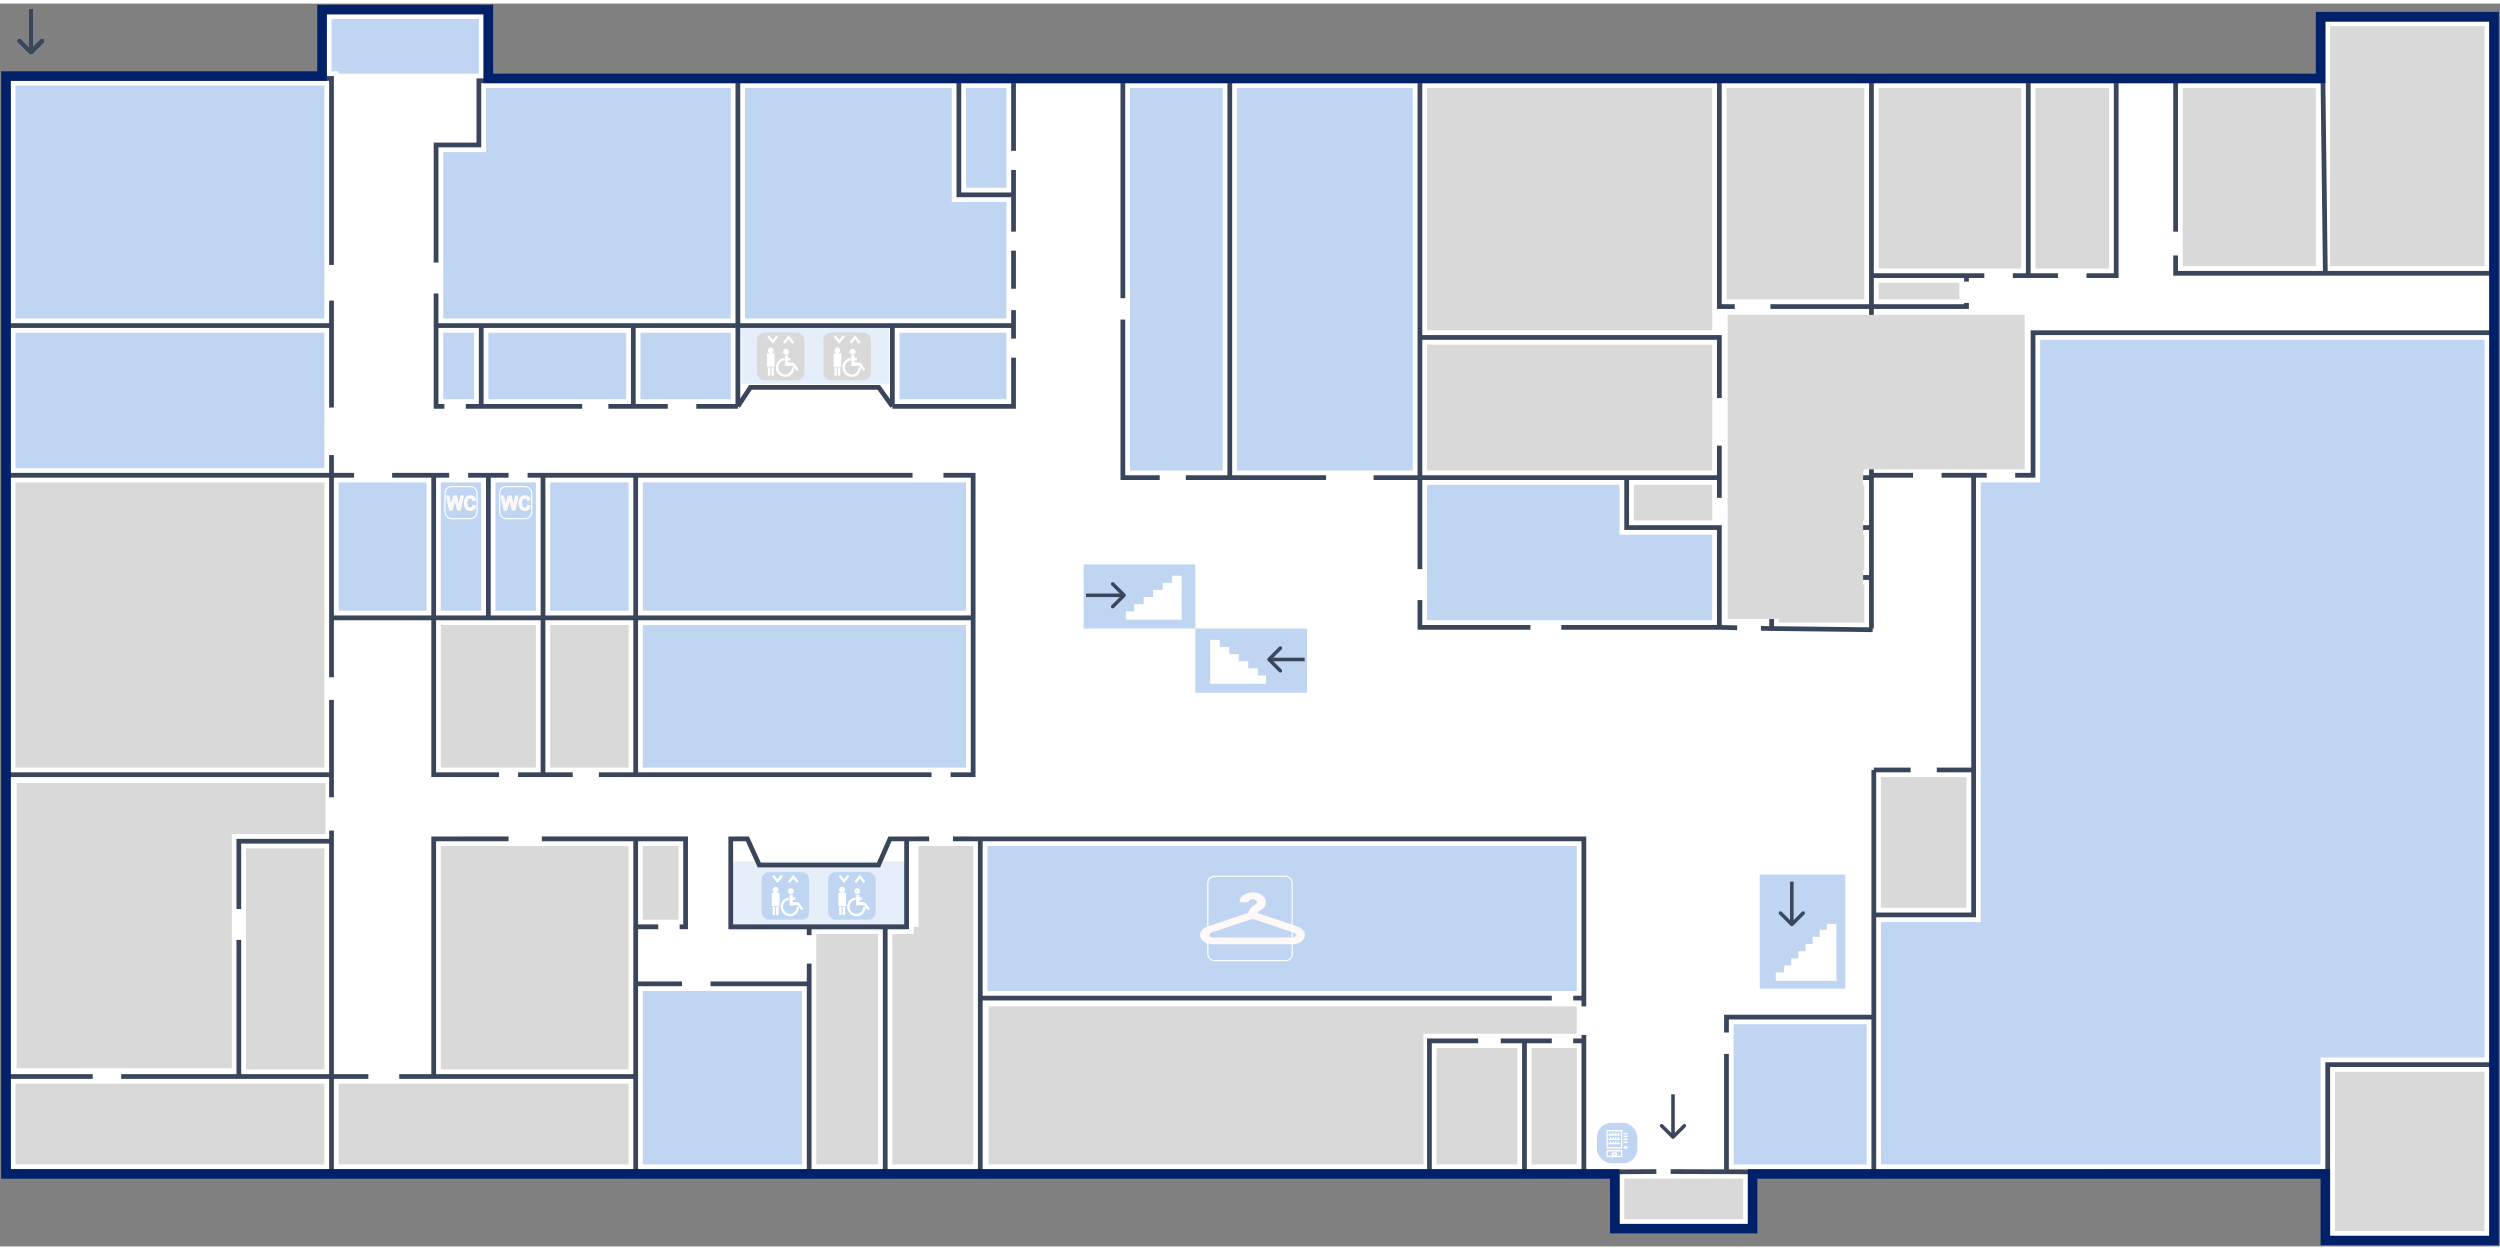 <svg width="960" height="480" viewBox="0 0 1052 523" fill="none" xmlns="http://www.w3.org/2000/svg">
<rect x="0" y="0" width="1052" height="523" fill="#808080" stroke="none"/>
<g id="b-floor-0">
<path id="b-0-background" d="M134 29H1V494H678V517H739V494H977V522H1051L1051.19 4H975V30H207V1H134V29Z" fill="white"/>
<path id="b-0-arrow-right" d="M12.47 21.03C12.763 21.323 13.237 21.323 13.53 21.03L18.303 16.257C18.596 15.964 18.596 15.49 18.303 15.197C18.01 14.904 17.535 14.904 17.243 15.197L13 19.439L8.757 15.197C8.464 14.904 7.99 14.904 7.697 15.197C7.404 15.49 7.404 15.964 7.697 16.257L12.47 21.03ZM12.25 2.5V11.5H13.75V2.5H12.25ZM12.25 11.5L12.25 20.5H13.75L13.75 11.5H12.25Z" fill="#3A465C"/>
<path id="b-0-arrow-right_2" d="M12.47 21.03C12.763 21.323 13.237 21.323 13.53 21.03L18.303 16.257C18.596 15.964 18.596 15.49 18.303 15.197C18.01 14.904 17.535 14.904 17.243 15.197L13 19.439L8.757 15.197C8.464 14.904 7.99 14.904 7.697 15.197C7.404 15.49 7.404 15.964 7.697 16.257L12.47 21.03ZM12.25 2.5V11.5H13.75V2.5H12.25ZM12.25 11.5L12.25 20.5H13.75L13.75 11.5H12.25Z" fill="#3A465C"/>
<path id="b-0-arrow-right_3" d="M12.47 21.03C12.763 21.323 13.237 21.323 13.53 21.03L18.303 16.257C18.596 15.964 18.596 15.49 18.303 15.197C18.01 14.904 17.535 14.904 17.243 15.197L13 19.439L8.757 15.197C8.464 14.904 7.99 14.904 7.697 15.197C7.404 15.49 7.404 15.964 7.697 16.257L12.47 21.03ZM12.25 2.5V11.5H13.75V2.5H12.25ZM12.25 11.5L12.25 20.5H13.75L13.75 11.5H12.25Z" fill="#3A465C"/>
<path id="b-0-arrow-right_4" d="M12.47 21.03C12.763 21.323 13.237 21.323 13.53 21.03L18.303 16.257C18.596 15.964 18.596 15.49 18.303 15.197C18.01 14.904 17.535 14.904 17.243 15.197L13 19.439L8.757 15.197C8.464 14.904 7.99 14.904 7.697 15.197C7.404 15.49 7.404 15.964 7.697 16.257L12.47 21.03ZM12.25 2.5V11.5H13.75V2.5H12.25ZM12.25 11.5L12.25 20.5H13.75L13.75 11.5H12.25Z" fill="#3A465C"/>
<path id="b-0-arrow-right_5" d="M12.47 21.03C12.763 21.323 13.237 21.323 13.53 21.03L18.303 16.257C18.596 15.964 18.596 15.49 18.303 15.197C18.01 14.904 17.535 14.904 17.243 15.197L13 19.439L8.757 15.197C8.464 14.904 7.99 14.904 7.697 15.197C7.404 15.49 7.404 15.964 7.697 16.257L12.47 21.03ZM12.25 2.5V11.5H13.75V2.5H12.25ZM12.25 11.5L12.25 20.5H13.75L13.75 11.5H12.25Z" fill="#3A465C"/>
<path id="b-0-arrow-right_6" d="M12.47 21.03C12.763 21.323 13.237 21.323 13.53 21.03L18.303 16.257C18.596 15.964 18.596 15.49 18.303 15.197C18.01 14.904 17.535 14.904 17.243 15.197L13 19.439L8.757 15.197C8.464 14.904 7.99 14.904 7.697 15.197C7.404 15.49 7.404 15.964 7.697 16.257L12.47 21.03ZM12.25 2.5V11.5H13.75V2.5H12.25ZM12.25 11.5L12.25 20.5H13.75L13.75 11.5H12.25Z" fill="#3A465C"/>
<path id="b-0-arrow-right_7" d="M12.47 21.03C12.763 21.323 13.237 21.323 13.53 21.03L18.303 16.257C18.596 15.964 18.596 15.49 18.303 15.197C18.01 14.904 17.535 14.904 17.243 15.197L13 19.439L8.757 15.197C8.464 14.904 7.99 14.904 7.697 15.197C7.404 15.49 7.404 15.964 7.697 16.257L12.47 21.03ZM12.25 2.5V11.5H13.75V2.5H12.25ZM12.25 11.5L12.25 20.5H13.75L13.75 11.5H12.25Z" fill="#3A465C"/>
<path id="b-0-arrow-right_8" d="M12.47 21.03C12.763 21.323 13.237 21.323 13.53 21.03L18.303 16.257C18.596 15.964 18.596 15.49 18.303 15.197C18.01 14.904 17.535 14.904 17.243 15.197L13 19.439L8.757 15.197C8.464 14.904 7.99 14.904 7.697 15.197C7.404 15.49 7.404 15.964 7.697 16.257L12.47 21.03ZM12.25 2.5V11.5H13.75V2.5H12.25ZM12.25 11.5L12.25 20.5H13.75L13.75 11.5H12.25Z" fill="#3A465C"/>
<path id="b-0-arrow-right_9" d="M12.47 21.03C12.763 21.323 13.237 21.323 13.53 21.03L18.303 16.257C18.596 15.964 18.596 15.49 18.303 15.197C18.01 14.904 17.535 14.904 17.243 15.197L13 19.439L8.757 15.197C8.464 14.904 7.99 14.904 7.697 15.197C7.404 15.49 7.404 15.964 7.697 16.257L12.47 21.03ZM12.25 2.5V11.5H13.75V2.5H12.25ZM12.25 11.5L12.25 20.5H13.75L13.75 11.5H12.25Z" fill="#3A465C"/>
<path id="b-0-arrow-right_10" d="M12.47 21.03C12.763 21.323 13.237 21.323 13.53 21.03L18.303 16.257C18.596 15.964 18.596 15.49 18.303 15.197C18.01 14.904 17.535 14.904 17.243 15.197L13 19.439L8.757 15.197C8.464 14.904 7.99 14.904 7.697 15.197C7.404 15.49 7.404 15.964 7.697 16.257L12.47 21.03ZM12.25 2.5V11.5H13.75V2.5H12.25ZM12.25 11.5L12.25 20.5H13.75L13.75 11.5H12.25Z" fill="#3A465C"/>
<path id="b-0-arrow-right_11" d="M12.47 21.03C12.763 21.323 13.237 21.323 13.53 21.03L18.303 16.257C18.596 15.964 18.596 15.49 18.303 15.197C18.01 14.904 17.535 14.904 17.243 15.197L13 19.439L8.757 15.197C8.464 14.904 7.99 14.904 7.697 15.197C7.404 15.49 7.404 15.964 7.697 16.257L12.47 21.03ZM12.25 2.5V11.5H13.75V2.5H12.25ZM12.25 11.5L12.25 20.5H13.75L13.75 11.5H12.25Z" fill="#3A465C"/>
<path id="b-0-arrow-right_12" d="M12.47 21.03C12.763 21.323 13.237 21.323 13.53 21.03L18.303 16.257C18.596 15.964 18.596 15.49 18.303 15.197C18.01 14.904 17.535 14.904 17.243 15.197L13 19.439L8.757 15.197C8.464 14.904 7.99 14.904 7.697 15.197C7.404 15.49 7.404 15.964 7.697 16.257L12.47 21.03ZM12.25 2.5V11.5H13.75V2.5H12.25ZM12.25 11.5L12.25 20.5H13.75L13.75 11.5H12.25Z" fill="#3A465C"/>
<path id="b-0-arrow-right_13" d="M12.47 21.03C12.763 21.323 13.237 21.323 13.53 21.03L18.303 16.257C18.596 15.964 18.596 15.49 18.303 15.197C18.01 14.904 17.535 14.904 17.243 15.197L13 19.439L8.757 15.197C8.464 14.904 7.99 14.904 7.697 15.197C7.404 15.49 7.404 15.964 7.697 16.257L12.47 21.03ZM12.25 2.5V11.5H13.75V2.5H12.25ZM12.25 11.5L12.25 20.5H13.75L13.75 11.5H12.25Z" fill="#3A465C"/>
<path id="b-0-arrow-right_14" d="M12.47 21.03C12.763 21.323 13.237 21.323 13.53 21.03L18.303 16.257C18.596 15.964 18.596 15.49 18.303 15.197C18.01 14.904 17.535 14.904 17.243 15.197L13 19.439L8.757 15.197C8.464 14.904 7.99 14.904 7.697 15.197C7.404 15.49 7.404 15.964 7.697 16.257L12.47 21.03ZM12.25 2.5V11.5H13.75V2.5H12.25ZM12.25 11.5L12.25 20.5H13.75L13.75 11.5H12.25Z" fill="#3A465C"/>
<path id="b-0-arrow-right_15" d="M12.47 21.03C12.763 21.323 13.237 21.323 13.53 21.03L18.303 16.257C18.596 15.964 18.596 15.49 18.303 15.197C18.01 14.904 17.535 14.904 17.243 15.197L13 19.439L8.757 15.197C8.464 14.904 7.99 14.904 7.697 15.197C7.404 15.49 7.404 15.964 7.697 16.257L12.47 21.03ZM12.25 2.5V11.5H13.75V2.5H12.25ZM12.25 11.5L12.25 20.5H13.75L13.75 11.5H12.25Z" fill="#3A465C"/>
<path id="b-0-arrow-right_16" d="M12.47 21.03C12.763 21.323 13.237 21.323 13.53 21.03L18.303 16.257C18.596 15.964 18.596 15.49 18.303 15.197C18.01 14.904 17.535 14.904 17.243 15.197L13 19.439L8.757 15.197C8.464 14.904 7.99 14.904 7.697 15.197C7.404 15.49 7.404 15.964 7.697 16.257L12.47 21.03ZM12.25 2.5V11.5H13.75V2.5H12.25ZM12.25 11.5L12.25 20.5H13.75L13.75 11.5H12.25Z" fill="#3A465C"/>
<path id="b-0-arrow-right_17" d="M12.47 21.03C12.763 21.323 13.237 21.323 13.53 21.03L18.303 16.257C18.596 15.964 18.596 15.49 18.303 15.197C18.01 14.904 17.535 14.904 17.243 15.197L13 19.439L8.757 15.197C8.464 14.904 7.99 14.904 7.697 15.197C7.404 15.49 7.404 15.964 7.697 16.257L12.47 21.03ZM12.25 2.5V11.5H13.75V2.5H12.25ZM12.25 11.5L12.25 20.5H13.75L13.75 11.5H12.25Z" fill="#3A465C"/>
<path id="b-0-arrow-right_18" d="M703.47 477.53C703.763 477.823 704.237 477.823 704.53 477.53L709.303 472.757C709.596 472.464 709.596 471.99 709.303 471.697C709.01 471.404 708.536 471.404 708.243 471.697L704 475.939L699.757 471.697C699.464 471.404 698.99 471.404 698.697 471.697C698.404 471.99 698.404 472.464 698.697 472.757L703.47 477.53ZM703.25 459V468H704.75V459H703.25ZM703.25 468V477H704.75V468H703.25Z" fill="#3A465C"/>
<g id="b-0-fire-escape">
<rect id="b-0-fire-escape-2" x="982.5" y="449.5" width="63" height="67" fill="#D9D9D9"/>
<rect id="b-0-fire-escape-1" x="980.5" y="9.5" width="65" height="101" fill="#D9D9D9"/>
</g>
<rect id="b-0-space-19" x="687.5" y="202.5" width="33" height="15" fill="#D9D9D9"/>
<rect id="b-0-space-18" x="748.5" y="244.5" width="36" height="16" fill="#D9D9D9"/>
<rect id="b-0-space-17" x="748.5" y="223.5" width="36" height="15" fill="#D9D9D9"/>
<rect id="b-0-space-16" x="748.5" y="202.5" width="36" height="15" fill="#D9D9D9"/>
<rect id="b-0-space-15" x="748.5" y="182.5" width="36" height="14" fill="#D9D9D9"/>
<rect id="b-0-space-14" x="748.5" y="161.5" width="36" height="15" fill="#D9D9D9"/>
<rect id="b-0-space-13" x="748.5" y="142.5" width="36" height="13" fill="#D9D9D9"/>
<rect id="b-0-space-12" x="726.5" y="35.5" width="58" height="89" fill="#D9D9D9"/>
<rect id="b-0-space-11" x="231.5" y="261.5" width="33" height="60" fill="#D9D9D9"/>
<rect id="b-0-space-10" x="185.5" y="261.5" width="40" height="60" fill="#D9D9D9"/>
<rect id="b-0-space-9" x="6.5" y="454.5" width="130" height="34" fill="#D9D9D9"/>
<rect id="b-0-space-8" x="103.5" y="355.5" width="33" height="93" fill="#D9D9D9"/>
<rect id="b-0-space-7" x="142.5" y="454.5" width="122" height="34" fill="#D9D9D9"/>
<rect id="b-0-space-6" x="185.5" y="354.5" width="79" height="94" fill="#D9D9D9"/>
<rect id="b-0-space-5" x="270.5" y="354.5" width="15" height="31" fill="#D9D9D9"/>
<rect id="b-0-space-4" x="343.5" y="391.5" width="26" height="97" fill="#D9D9D9"/>
<path id="b-0-space-3" d="M409 488V389V355H387V389H385V392H376V488H409Z" fill="#D9D9D9" stroke="#D9D9D9"/>
<rect id="b-0-space-2" x="683.5" y="494.5" width="50" height="17" fill="#D9D9D9"/>
<rect id="b-0-space-1" x="600.5" y="143.5" width="120" height="53" fill="#D9D9D9"/>
<rect id="b-057" x="791.5" y="325.5" width="36" height="55" fill="#D9D9D9"/>
<rect id="b-056" x="918.5" y="35.5" width="56" height="75" fill="#D9D9D9"/>
<rect id="b-054" x="856.5" y="35.5" width="31" height="76" fill="#D9D9D9"/>
<rect id="b-052" x="790.5" y="35.5" width="60" height="76" fill="#D9D9D9"/>
<rect id="b-051" x="790.5" y="117.5" width="34" height="7" fill="#D9D9D9"/>
<path id="b-050" d="M859 202H834V387H792V488H976V443H1045V142H859V202Z" fill="#C0D5F2" stroke="#C0D5F2"/>
<rect id="b-043" x="729.5" y="429.5" width="56" height="59" fill="#C0D5F2"/>
<path id="b-040" d="M600.5 35.5H720.5V137.5H600.5V35.5Z" fill="#D9D9D9"/>
<path id="b-037" d="M681 203H601V259H720V224H681V203Z" fill="#C0D5F2" stroke="#C0D5F2"/>
<rect id="b-035" x="520.5" y="35.5" width="74" height="161" fill="#C0D5F2"/>
<path id="b-033" d="M475.5 35.5H514.5V196.5H475.5V35.5Z" fill="#C0D5F2"/>
<rect id="b-032" x="406.5" y="35.5" width="17" height="42" fill="#C0D5F2"/>
<path id="b-030" d="M400 36H314V132H423V84H400V36Z" fill="#C0D5F2" stroke="#C0D5F2"/>
<rect id="b-029" x="378.5" y="138.5" width="45" height="28" fill="#C0D5F2"/>
<rect id="b-028" x="269.5" y="138.5" width="38" height="28" fill="#C0D5F2"/>
<rect id="b-027" x="205.5" y="138.5" width="58" height="28" fill="#C0D5F2"/>
<rect id="b-026" x="186.5" y="138.5" width="13" height="28" fill="#C0D5F2"/>
<path id="b-025" d="M307 36H205V63H187V132H307V36Z" fill="#C0D5F2" stroke="#C0D5F2"/>
<path id="b-022-2" d="M6.5 201.5H136.5V321.5H6.5V201.5Z" fill="#D9D9D9"/>
<rect id="b-022" x="6.5" y="34.5" width="130" height="98" fill="#C0D5F2"/>
<path id="b-021" d="M6.5 138.5H136.5V195.5H6.5V138.5Z" fill="#C0D5F2"/>
<rect id="b-020" x="142.5" y="201.5" width="37" height="54" fill="#C0D5F2"/>
<rect id="b-017" x="231.5" y="201.5" width="33" height="54" fill="#C0D5F2"/>
<rect id="b-016" x="270.5" y="201.5" width="136" height="54" fill="#C0D5F2"/>
<rect id="b-015" x="270.5" y="261.5" width="136" height="60" fill="#C0D5F2"/>
<rect id="b-07" x="270.5" y="415.5" width="67" height="73" fill="#C0D5F2"/>
<path id="b-03" d="M604.5 439.5H638.5V488.5H604.5V439.5Z" fill="#D9D9D9"/>
<path id="b-02" d="M644.5 439.5H663.5V488.5H644.5V439.5Z" fill="#D9D9D9"/>
<g id="b-0-staircase-right">
<path id="b-0-staircase-right-background" d="M741.5 367.5V413.5H775.5V367.5H741.5Z" fill="#C0D5F2" stroke="#C0D5F2" stroke-width="2"/>
<path id="b-0-staircase-right-one" d="M773.5 412H746.5V407H750V404H753V401H756V398H759V395H762V392H765V389H768V386.5H773.5V412Z" fill="white" stroke="#C0D5F2" stroke-width="1.5"/>
<path id="b-0-arrow-right_19" d="M753.47 388.03C753.763 388.323 754.237 388.323 754.53 388.03L759.303 383.257C759.596 382.964 759.596 382.49 759.303 382.197C759.01 381.904 758.536 381.904 758.243 382.197L754 386.439L749.757 382.197C749.464 381.904 748.99 381.904 748.697 382.197C748.404 382.49 748.404 382.964 748.697 383.257L753.47 388.03ZM753.25 369.5V378.5H754.75V369.5H753.25ZM753.25 378.5V387.5H754.75V378.5H753.25Z" fill="#3A465C"/>
</g>
<g id="b-0-staircase-center">
<g id="b-0-staircase-center-background">
<path d="M502.5 236.5H456.5V262.5H502.5V236.5Z" fill="#C0D5F2"/>
<path d="M549.5 263.5H503.5V289.5H549.5V263.5Z" fill="#C0D5F2"/>
<path d="M502.5 236.5H456.5V262.5H502.5V236.5Z" stroke="#C0D5F2"/>
<path d="M549.5 263.5H503.5V289.5H549.5V263.5Z" stroke="#C0D5F2"/>
</g>
<path id="b-0-staircase-center-right" d="M508.5 287V267H514V270H518V273H522V276H526V279H530V282H533.5V287H508.5Z" fill="white" stroke="#C0D5F2" stroke-width="1.5"/>
<path id="b-0-staircase-center-left" d="M498 260V240H492.5V243H488.5V246H484.5V249H480.5V252H476.5V255H473V260H498Z" fill="white" stroke="#C0D5F2" stroke-width="1.5"/>
<path id="b-0-arrow-center-right" d="M533.47 275.47C533.177 275.763 533.177 276.237 533.47 276.53L538.243 281.303C538.536 281.596 539.01 281.596 539.303 281.303C539.596 281.01 539.596 280.536 539.303 280.243L535.061 276L539.303 271.757C539.596 271.464 539.596 270.99 539.303 270.697C539.01 270.404 538.536 270.404 538.243 270.697L533.47 275.47ZM549 275.25H534V276.75H549V275.25Z" fill="#3A465C"/>
<path id="b-0-arrow-center-left" d="M473.53 249.53C473.823 249.237 473.823 248.763 473.53 248.47L468.757 243.697C468.464 243.404 467.99 243.404 467.697 243.697C467.404 243.99 467.404 244.464 467.697 244.757L471.939 249L467.697 253.243C467.404 253.536 467.404 254.01 467.697 254.303C467.99 254.596 468.464 254.596 468.757 254.303L473.53 249.53ZM457 249.75H473V248.25H457V249.75Z" fill="#3A465C"/>
</g>
<rect id="b-0-elevator-down-background" x="307" y="361" width="74" height="29" fill="#E6EEFA"/>
<path id="b-0-wardrobe-back" d="M416 488.5V422H663.5V433.5H599V488.5H416Z" fill="#D9D9D9"/>
<rect id="b-0-elevator-up-background" x="312" y="136" width="62" height="24" fill="#E6EEFA"/>
<g id="b-0-elevator-down-2">
<rect id="b-0-elevator-down-2-background" x="348.5" y="365.5" width="20" height="20" rx="3" fill="#C0D5F2"/>
<g id="b-0-elevator-down-2-people">
<path d="M355.513 374.694H354.387H353.262V379.333H355.513V374.694Z" fill="white"/>
<path d="M353.61 372.94C353.61 373.367 353.946 373.713 354.36 373.713C354.774 373.713 355.11 373.367 355.11 372.94C355.11 372.513 354.774 372.167 354.36 372.167C353.946 372.167 353.61 372.513 353.61 372.94Z" fill="white"/>
<path d="M360.015 373.534C360.015 373.961 360.351 374.307 360.765 374.307C361.18 374.307 361.516 373.961 361.516 373.534C361.516 373.107 361.18 372.761 360.765 372.761C360.351 372.761 360.015 373.107 360.015 373.534Z" fill="white"/>
<path d="M363.767 378.56H361.141H360.765V378.946H363.767V378.56Z" fill="white"/>
<path d="M353.61 380.106L353.637 383.585M355.11 380.106L355.138 383.585M361.141 375.08V376.627M361.141 376.627V378.56M361.141 376.627H362.641M361.141 378.56H363.767M361.141 378.56H360.765M363.767 378.56L365.643 381.266M363.767 378.56V378.946H360.765V378.56M360.765 375.08V378.56M360.015 376.627C358.023 376.94 356.867 378.494 357.014 380.493C357.312 382.454 358.719 383.481 360.39 383.585C361.786 383.725 363.742 382.39 363.767 380.106M353.262 374.694V379.333H355.513V374.694H354.387H353.262ZM354.36 373.713C353.946 373.713 353.61 373.367 353.61 372.94C353.61 372.513 353.946 372.167 354.36 372.167C354.774 372.167 355.11 372.513 355.11 372.94C355.11 373.367 354.774 373.713 354.36 373.713ZM360.765 374.307C360.351 374.307 360.015 373.961 360.015 373.534C360.015 373.107 360.351 372.761 360.765 372.761C361.18 372.761 361.516 373.107 361.516 373.534C361.516 373.961 361.18 374.307 360.765 374.307Z" stroke="white"/>
</g>
<path id="b-0-elevator-down-2-arrows" d="M359.928 369.786L361.833 367.405L363.738 369.786M353.262 366.929L355.166 369.31L357.071 366.929" stroke="white"/>
</g>
<g id="b-0-elevator-down-1">
<rect id="b-0-elevator-down-1-background" x="320.5" y="365.5" width="20" height="20" rx="3" fill="#C0D5F2"/>
<g id="b-0-elevator-down-1-people">
<path d="M327.513 374.694H326.387H325.262V379.333H327.513V374.694Z" fill="white"/>
<path d="M325.61 372.94C325.61 373.367 325.946 373.713 326.36 373.713C326.774 373.713 327.11 373.367 327.11 372.94C327.11 372.513 326.774 372.167 326.36 372.167C325.946 372.167 325.61 372.513 325.61 372.94Z" fill="white"/>
<path d="M332.015 373.534C332.015 373.961 332.351 374.307 332.765 374.307C333.18 374.307 333.516 373.961 333.516 373.534C333.516 373.107 333.18 372.761 332.765 372.761C332.351 372.761 332.015 373.107 332.015 373.534Z" fill="white"/>
<path d="M335.767 378.56H333.141H332.765V378.946H335.767V378.56Z" fill="white"/>
<path d="M325.61 380.106L325.637 383.585M327.11 380.106L327.138 383.585M333.141 375.08V376.627M333.141 376.627V378.56M333.141 376.627H334.641M333.141 378.56H335.767M333.141 378.56H332.765M335.767 378.56L337.643 381.266M335.767 378.56V378.946H332.765V378.56M332.765 375.08V378.56M332.015 376.627C330.023 376.94 328.867 378.494 329.014 380.493C329.312 382.454 330.719 383.481 332.39 383.585C333.786 383.725 335.742 382.39 335.767 380.106M325.262 374.694V379.333H327.513V374.694H326.387H325.262ZM326.36 373.713C325.946 373.713 325.61 373.367 325.61 372.94C325.61 372.513 325.946 372.167 326.36 372.167C326.774 372.167 327.11 372.513 327.11 372.94C327.11 373.367 326.774 373.713 326.36 373.713ZM332.765 374.307C332.351 374.307 332.015 373.961 332.015 373.534C332.015 373.107 332.351 372.761 332.765 372.761C333.18 372.761 333.516 373.107 333.516 373.534C333.516 373.961 333.18 374.307 332.765 374.307Z" stroke="white"/>
</g>
<path id="b-0-elevator-down-1-arrows" d="M331.928 369.786L333.833 367.405L335.738 369.786M325.262 366.929L327.166 369.31L329.071 366.929" stroke="white"/>
</g>
<g id="b-0-elevator-up-1">
<rect id="b-0-elevator-up-1-background" x="318.5" y="138.5" width="20" height="20" rx="3" fill="#D9D9D9"/>
<g id="b-0-elevator-up-1-people">
<path d="M325.513 147.694H324.387H323.262V152.333H325.513V147.694Z" fill="white"/>
<path d="M323.61 145.94C323.61 146.367 323.946 146.713 324.36 146.713C324.774 146.713 325.11 146.367 325.11 145.94C325.11 145.513 324.774 145.167 324.36 145.167C323.946 145.167 323.61 145.513 323.61 145.94Z" fill="white"/>
<path d="M330.015 146.534C330.015 146.961 330.351 147.307 330.765 147.307C331.18 147.307 331.516 146.961 331.516 146.534C331.516 146.107 331.18 145.761 330.765 145.761C330.351 145.761 330.015 146.107 330.015 146.534Z" fill="white"/>
<path d="M333.767 151.56H331.141H330.765V151.946H333.767V151.56Z" fill="white"/>
<path d="M323.61 153.106L323.637 156.585M325.11 153.106L325.138 156.585M331.141 148.08V149.627M331.141 149.627V151.56M331.141 149.627H332.641M331.141 151.56H333.767M331.141 151.56H330.765M333.767 151.56L335.643 154.266M333.767 151.56V151.946H330.765V151.56M330.765 148.08V151.56M330.015 149.627C328.023 149.94 326.867 151.494 327.014 153.493C327.312 155.454 328.719 156.481 330.39 156.585C331.786 156.725 333.742 155.39 333.767 153.106M323.262 147.694V152.333H325.513V147.694H324.387H323.262ZM324.36 146.713C323.946 146.713 323.61 146.367 323.61 145.94C323.61 145.513 323.946 145.167 324.36 145.167C324.774 145.167 325.11 145.513 325.11 145.94C325.11 146.367 324.774 146.713 324.36 146.713ZM330.765 147.307C330.351 147.307 330.015 146.961 330.015 146.534C330.015 146.107 330.351 145.761 330.765 145.761C331.18 145.761 331.516 146.107 331.516 146.534C331.516 146.961 331.18 147.307 330.765 147.307Z" stroke="white"/>
</g>
<path id="b-0-elevator-up-1-arrows" d="M329.928 142.786L331.833 140.405L333.738 142.786M323.262 139.929L325.166 142.31L327.071 139.929" stroke="white"/>
</g>
<g id="b-0-elevator-up-2">
<rect id="b-0-elevator-up-2-background" x="346.5" y="138.5" width="20" height="20" rx="3" fill="#D9D9D9"/>
<g id="b-0-elevator-up-2-people">
<path d="M353.513 147.694H352.387H351.262V152.333H353.513V147.694Z" fill="white"/>
<path d="M351.61 145.94C351.61 146.367 351.946 146.713 352.36 146.713C352.774 146.713 353.11 146.367 353.11 145.94C353.11 145.513 352.774 145.167 352.36 145.167C351.946 145.167 351.61 145.513 351.61 145.94Z" fill="white"/>
<path d="M358.015 146.534C358.015 146.961 358.351 147.307 358.765 147.307C359.18 147.307 359.516 146.961 359.516 146.534C359.516 146.107 359.18 145.761 358.765 145.761C358.351 145.761 358.015 146.107 358.015 146.534Z" fill="white"/>
<path d="M361.767 151.56H359.141H358.765V151.946H361.767V151.56Z" fill="white"/>
<path d="M351.61 153.106L351.637 156.585M353.11 153.106L353.138 156.585M359.141 148.08V149.627M359.141 149.627V151.56M359.141 149.627H360.641M359.141 151.56H361.767M359.141 151.56H358.765M361.767 151.56L363.643 154.266M361.767 151.56V151.946H358.765V151.56M358.765 148.08V151.56M358.015 149.627C356.023 149.94 354.867 151.494 355.014 153.493C355.312 155.454 356.719 156.481 358.39 156.585C359.786 156.725 361.742 155.39 361.767 153.106M351.262 147.694V152.333H353.513V147.694H352.387H351.262ZM352.36 146.713C351.946 146.713 351.61 146.367 351.61 145.94C351.61 145.513 351.946 145.167 352.36 145.167C352.774 145.167 353.11 145.513 353.11 145.94C353.11 146.367 352.774 146.713 352.36 146.713ZM358.765 147.307C358.351 147.307 358.015 146.961 358.015 146.534C358.015 146.107 358.351 145.761 358.765 145.761C359.18 145.761 359.516 146.107 359.516 146.534C359.516 146.961 359.18 147.307 358.765 147.307Z" stroke="white"/>
</g>
<path id="b-0-elevator-up-2-arrows" d="M357.928 142.786L359.833 140.405L361.738 142.786M351.262 139.929L353.166 142.31L355.071 139.929" stroke="white"/>
</g>
<rect id="b-0-toilet-m" x="208.5" y="201.5" width="17" height="54" fill="#C0D5F2"/>
<rect id="b-0-toilet-w" x="185.5" y="201.5" width="17" height="54" fill="#C0D5F2"/>
<g id="b-0-toilet-icon-2">
<rect id="b-0-toilet-icon-2-background" x="210.25" y="203.25" width="13.5" height="13.5" rx="2.75" fill="#C0D5F2" stroke="white" stroke-width="0.5"/>
<g id="b-0-toilet-icon-2-WC">
<path d="M211.942 207.189H210.831L212.123 213.147H213.32L214.402 208.673L215.523 213.147H216.682L217.992 207.189H216.91L216.055 211.33L215.086 207.189H213.794L212.769 211.289L211.942 207.189Z" fill="#FDF6F6"/>
<path d="M218.968 208.066C219.066 207.932 219.224 207.767 219.29 207.701C219.874 207.033 220.988 207.047 221.471 207.137C222.67 207.396 223.058 208.386 223.102 208.848L222.031 209.13C221.98 208.859 221.751 208.365 221.338 208.191C220.893 208.003 220.558 208.149 220.437 208.191C220.26 208.208 219.848 208.421 219.612 209.13C219.377 209.839 219.514 210.81 219.612 211.206C219.666 211.64 219.995 211.964 220.153 212.072C220.298 212.201 220.72 212.412 221.244 212.229C221.767 212.045 222.018 211.345 222.078 211.018L223.14 211.394C223.111 211.482 223.074 211.594 223.044 211.685C223.039 211.701 223.024 211.748 223.001 211.813C222.991 211.841 222.987 211.853 222.992 211.837C222.926 212.015 222.804 212.3 222.666 212.458C222.41 212.75 222.476 212.75 222.021 213.021C221.657 213.238 221.288 213.293 221.149 213.293H220.485C220.447 213.286 220.365 213.272 220.343 213.272C220.314 213.272 220.115 213.22 219.84 213.095C219.565 212.969 219.546 212.928 219.309 212.74C219.119 212.59 218.901 212.274 218.816 212.135C218.674 211.905 218.581 211.617 218.512 211.425C218.444 211.233 218.383 210.671 218.361 210.413C218.361 210.225 218.389 209.766 218.427 209.526C218.464 209.296 218.484 209.123 218.503 209.067C218.602 208.7 218.715 208.476 218.759 208.41C218.787 208.351 218.869 208.199 218.968 208.066Z" fill="#FFF8F8"/>
<path d="M222.992 211.837C222.926 212.015 222.804 212.3 222.666 212.458C222.41 212.75 222.476 212.75 222.021 213.021C221.657 213.238 221.288 213.293 221.149 213.293H220.485C220.447 213.286 220.365 213.272 220.343 213.272C220.314 213.272 220.115 213.22 219.84 213.095C219.565 212.969 219.546 212.928 219.309 212.74C219.119 212.59 218.901 212.274 218.816 212.135C218.674 211.905 218.581 211.617 218.512 211.425C218.444 211.233 218.383 210.671 218.361 210.413C218.361 210.225 218.389 209.766 218.427 209.526C218.464 209.296 218.484 209.123 218.503 209.067C218.602 208.7 218.715 208.476 218.759 208.41C218.787 208.351 218.869 208.199 218.968 208.066C219.066 207.932 219.224 207.767 219.29 207.701C219.874 207.033 220.988 207.047 221.471 207.137C222.67 207.396 223.058 208.386 223.102 208.848L222.031 209.13C221.98 208.859 221.751 208.365 221.338 208.191C220.893 208.003 220.558 208.149 220.437 208.191C220.26 208.208 219.848 208.421 219.612 209.13C219.377 209.839 219.514 210.81 219.612 211.206C219.666 211.64 219.995 211.964 220.153 212.072C220.298 212.201 220.72 212.412 221.244 212.229C221.767 212.045 222.018 211.345 222.078 211.018L223.14 211.394C223.111 211.482 223.074 211.594 223.044 211.685M222.992 211.837C222.995 211.828 222.998 211.82 223.001 211.813M222.992 211.837C222.996 211.825 223.004 211.801 223.017 211.759C223.041 211.685 223.049 211.666 223.044 211.685M222.992 211.837C222.987 211.853 222.991 211.841 223.001 211.813M223.001 211.813C223.024 211.748 223.039 211.701 223.044 211.685M223.001 211.813C223.011 211.784 223.026 211.738 223.044 211.685M210.831 207.189H211.942L212.769 211.289L213.794 207.189H215.086L216.055 211.33L216.91 207.189H217.992L216.682 213.147H215.523L214.402 208.673L213.32 213.147H212.123L210.831 207.189Z" stroke="#FFFAFA" stroke-width="0.392"/>
</g>
</g>
<g id="b-0-toilet-icon-1">
<rect id="b-0-toilet-icon-1-background" x="187.25" y="203.25" width="13.5" height="13.5" rx="2.75" fill="#C0D5F2" stroke="white" stroke-width="0.5"/>
<g id="b-0-toilet-icon-1-WC">
<path d="M188.942 207.189H187.831L189.123 213.147H190.32L191.402 208.673L192.523 213.147H193.682L194.992 207.189H193.91L193.055 211.33L192.086 207.189H190.794L189.769 211.289L188.942 207.189Z" fill="#FDF6F6"/>
<path d="M195.968 208.066C196.066 207.932 196.224 207.767 196.29 207.701C196.874 207.033 197.988 207.047 198.471 207.137C199.67 207.396 200.058 208.386 200.102 208.848L199.031 209.13C198.98 208.859 198.751 208.365 198.338 208.191C197.893 208.003 197.558 208.149 197.437 208.191C197.26 208.208 196.848 208.421 196.612 209.13C196.377 209.839 196.514 210.81 196.612 211.206C196.666 211.64 196.995 211.964 197.153 212.072C197.298 212.201 197.72 212.412 198.244 212.229C198.767 212.045 199.018 211.345 199.078 211.018L200.14 211.394C200.111 211.482 200.074 211.594 200.044 211.685C200.039 211.701 200.024 211.748 200.001 211.813C199.991 211.841 199.987 211.853 199.992 211.837C199.926 212.015 199.804 212.3 199.666 212.458C199.41 212.75 199.476 212.75 199.021 213.021C198.657 213.238 198.288 213.293 198.149 213.293H197.485C197.447 213.286 197.365 213.272 197.343 213.272C197.314 213.272 197.115 213.22 196.84 213.095C196.565 212.969 196.546 212.928 196.309 212.74C196.119 212.59 195.901 212.274 195.816 212.135C195.674 211.905 195.581 211.617 195.512 211.425C195.444 211.233 195.383 210.671 195.361 210.413C195.361 210.225 195.389 209.766 195.427 209.526C195.464 209.296 195.484 209.123 195.503 209.067C195.602 208.7 195.715 208.476 195.759 208.41C195.787 208.351 195.869 208.199 195.968 208.066Z" fill="#FFF8F8"/>
<path d="M199.992 211.837C199.926 212.015 199.804 212.3 199.666 212.458C199.41 212.75 199.476 212.75 199.021 213.021C198.657 213.238 198.288 213.293 198.149 213.293H197.485C197.447 213.286 197.365 213.272 197.343 213.272C197.314 213.272 197.115 213.22 196.84 213.095C196.565 212.969 196.546 212.928 196.309 212.74C196.119 212.59 195.901 212.274 195.816 212.135C195.674 211.905 195.581 211.617 195.512 211.425C195.444 211.233 195.383 210.671 195.361 210.413C195.361 210.225 195.389 209.766 195.427 209.526C195.464 209.296 195.484 209.123 195.503 209.067C195.602 208.7 195.715 208.476 195.759 208.41C195.787 208.351 195.869 208.199 195.968 208.066C196.066 207.932 196.224 207.767 196.29 207.701C196.874 207.033 197.988 207.047 198.471 207.137C199.67 207.396 200.058 208.386 200.102 208.848L199.031 209.13C198.98 208.859 198.751 208.365 198.338 208.191C197.893 208.003 197.558 208.149 197.437 208.191C197.26 208.208 196.848 208.421 196.612 209.13C196.377 209.839 196.514 210.81 196.612 211.206C196.666 211.64 196.995 211.964 197.153 212.072C197.298 212.201 197.72 212.412 198.244 212.229C198.767 212.045 199.018 211.345 199.078 211.018L200.14 211.394C200.111 211.482 200.074 211.594 200.044 211.685M199.992 211.837C199.995 211.828 199.998 211.82 200.001 211.813M199.992 211.837C199.996 211.825 200.004 211.801 200.017 211.759C200.041 211.685 200.049 211.666 200.044 211.685M199.992 211.837C199.987 211.853 199.991 211.841 200.001 211.813M200.001 211.813C200.024 211.748 200.039 211.701 200.044 211.685M200.001 211.813C200.011 211.784 200.026 211.738 200.044 211.685M187.831 207.189H188.942L189.769 211.289L190.794 207.189H192.086L193.055 211.33L193.91 207.189H194.992L193.682 213.147H192.523L191.402 208.673L190.32 213.147H189.123L187.831 207.189Z" stroke="#FFFAFA" stroke-width="0.392"/>
</g>
</g>
<rect id="b-0-wardrobe" x="415.5" y="354.5" width="248" height="61" fill="#C0D5F2"/>
<g id="b-0-wardrobe-icon">
<rect id="b-0-wardrobe-icon-background" x="508.25" y="367.25" width="35.5" height="35.5" rx="2.75" fill="#C0D5F2" stroke="white" stroke-width="0.5"/>
<path id="b-0-wardrobe-icon-hanger" d="M543.918 395.849H510.262C507.357 395.847 505.003 394.104 505 391.954V391.953C505.004 390.402 506.218 389.062 507.98 388.421L508.011 388.411L508.048 388.398L527.084 382.019L546.117 388.416C547.914 389.059 549.132 390.397 549.132 391.947C549.132 394.086 546.81 395.824 543.93 395.855H543.926L543.918 395.849ZM509.655 390.981C509.169 391.163 508.842 391.529 508.841 391.952V391.952C508.841 392.533 509.477 393.005 510.262 393.006H543.893C544.666 392.993 545.286 392.527 545.289 391.954V391.953C545.289 391.53 544.961 391.163 544.483 390.984L544.475 390.981L527.084 385.141L509.655 390.981ZM529.005 383.58H525.164V383.153C525.266 381.505 526.424 380.072 528.145 379.208L528.169 379.196C528.618 378.959 528.906 378.575 528.906 378.141C528.906 377.426 528.124 376.847 527.159 376.847C526.194 376.847 525.411 377.426 525.411 378.141C525.411 378.148 525.411 378.154 525.412 378.161V378.16L521.571 378.203C521.57 378.183 521.57 378.16 521.57 378.137C521.57 375.852 524.072 374 527.158 374C530.245 374 532.747 375.852 532.747 378.137C532.747 379.538 531.806 380.777 530.367 381.525L530.314 381.551C529.563 381.925 529.06 382.537 529.005 383.238L529.005 383.244V383.58Z" fill="#FFF8F8"/>
</g>
<path id="b-0-transition-A" d="M201 7H140V28H143V29H201V7Z" fill="#C0D5F2" stroke="#C0D5F2"/>
<path id="b-floor-0-border" d="M139.5 109.995V31.495H136.5M139.5 189.995V198.495M139.5 198.495V258.495M139.5 198.495H149M139.5 198.495H3.5M139.5 258.495V283.495M139.5 258.495H409M139.5 292.995V333.995M139.5 135.495V124.995M139.5 135.495V169.995M139.5 135.495H4M3.5 324.495H139.5M139.5 347.995V451.495M139.5 451.495V491.521M139.5 451.495H100.5M139.5 451.495H155M139.5 352.495H100.5V380.995M100.5 393.995V451.495M100.5 451.495H51M39 451.495H3.5M183.5 121.995V169.495H187M183.5 108.995V59.495H201.5V32.495L204.5 32.5M204.5 32.5H977.5M204.5 32.5V3.5L136.5 3.5V31.495M310.5 169.495L315.798 161.495H369.75L375.5 169.5M310.5 169.495H293M310.5 169.495V135.495M196 169.495H202.5M202.5 169.495H245M202.5 169.495V135.495M256 169.495H281M375.5 169.5H426.5L426.5 148.995M375.5 169.5L375.5 135.495M426.5 140.995V135.495M426.5 135.495V128.995M426.5 135.495H310.5M426.5 119.995V103.995M426.5 95.995V80.495M426.5 80.495V69.995M426.5 80.495H403.5V32.5M426.5 61.995L426.5 32.5M183.5 135.495H310.5M310.5 135.495V32.5M266.5 135.495V169.495M472.5 123.995V32.5M472.5 132.995V199.495H488M517.5 32.5V77.495M517.5 77.495V199.495M517.5 77.495H518M517.5 199.495H499M517.5 199.495H558M597.5 237.995V32.5M578 199.495H723.5M597.5 250.995V262.495H644M657 262.495H723.5M723.5 262.495V220.495H684.5V199.495M723.5 262.495L731 262.666M1048.5 138.495H855.5V198.495H848M836 198.495H830.5M830.5 198.495C830.5 198.495 830.5 311.248 830.5 383.495L788.5 383.497M830.5 198.495H817M1048.5 446.495H979.5V491.5M788.5 383.497V491.499M788.5 383.497L788.5 322.495M788.5 322.497L788.5 322.495M788.5 322.495H804M815 322.495H830.5M787.5 262.995V127.495M787.5 127.495V32.495M787.5 127.495H827.5V125.995M787.5 127.495H745M788 263.495L745.5 262.995M745.5 262.995V257.995M745.5 262.995L741 262.893M977.5 32.5L978.5 113.495M977.5 32.5V6.604H1048.5V519.604H979.5L979.5 491.5M978.5 113.495H915.5V105.995M978.5 113.495L1048.5 113.495M915.5 95.995V32.596M878 114.495H890.5V32.495M866 114.495H847M853.5 114.495V32.495M835 114.495H787.5M827.5 114.495V116.995M730 127.495H723.5V32.495M597.5 140.495H723.5V165.995M723.5 208V199.495M723.5 199.495V186M787.5 139.495H745.5V145.995M787.5 199.495H745.5V204.995M787.5 179.495H745.5V173.995M745.5 220.495H787.5M745.5 220.495V214.995M745.5 220.495V225.995M745.5 241.495H787M745.5 241.495V235.995M745.5 241.495V246.995M745.5 158.495H787.5M745.5 158.495V152.995M745.5 158.495V163.995M745.5 193.995L745.5 199.5M745.5 179.5L745.5 184.995M979.5 491.5L736.5 491.604M165 198.495H189M182.5 198.995V324.495H210M197 198.495H214M222 198.495H384M205.5 197.995V258.495M228.5 324.495V198.495M218 324.495H241M267.5 198.495V324.495M252 324.495H392M397 198.495H409.5V324.495H400M805 198.495H787.5M788.5 426.495L726.5 426.496L726.5 432.995M726.5 441.995L726.5 491.495M736.5 491.604L703 491.495M736.5 491.604V514.604H680.5V491.604M680.5 491.604L697 491.495M680.5 491.604L3.5 491.5V31.5M136.5 31.495L3.5 31.5M666.5 421.995V351.5H412.5M412.5 351.5L412.5 491.563M412.5 351.5L401 351.495M653 418.495H412.5M662 418.495H666.5M666.5 433.995V491.521M666.5 436.495H662M653 436.495H631.5M641.5 436.495V491.598M622 436.495H601.5V491.592M267.5 451.495H182.5M168 451.495H182.5M214 351.495L182.5 351.5L182.5 451.495M228 351.495H288.5V388.495H286M277 388.495L267.5 388.5M267.5 351.495V491.541M381.5 351.5H374.5L369.68 362.5H319.5L314.5 351.495L307.5 351.5L307.5 388.495H381.5L381.5 351.5ZM381.5 351.5L391 351.495M372.5 388.495V491.557M340.5 391.995V388.495M340.5 403.995V491.552M299 412.495L340.5 412.5M287 412.495H267.5M3.5 31.5V492" stroke="#38445A" stroke-opacity="0.99" stroke-width="2"/>
<path id="b-floor-0-outer-border" d="M2.5 492.5V30.5H135.5V2.5H205.5V31.5H976.5V5.5H1049.5V520.5H978.5V492.5H737.5V515.5H679.5V492.5H2.5Z" stroke="#002069" stroke-width="4"/>
<path id="b-0-space-20" d="M7 328H137V349.5H97.545V448H7V328Z" fill="#D9D9D9"/>
<path id="b-0-space-21" d="M784 259H727V131H852V196H784V259Z" fill="#D9D9D9"/>
<g id="b-0-snack">
<g id="automat-icon-background">
<rect id="b-0-snack-background" x="672" y="471" width="17" height="17" rx="6" fill="#C0D5F2"/>
</g>
<g id="automat-icon">
<path id="automat-icon_2" fill-rule="evenodd" clip-rule="evenodd" d="M682.672 474H676V481.82H682.672V474ZM683.245 475.792V475.206H684.902V475.792H683.245ZM683.245 476.411V476.997H684.902V476.411H683.245ZM683.245 478.203V477.617H684.902V478.203H683.245ZM683.245 478.823V479.409H684.902V478.823H683.245ZM683.245 481.452V481.82H684.909V481.452C684.854 481.023 684.587 480.793 684.46 480.732C684.339 480.659 684.015 480.557 683.686 480.732C683.358 480.906 683.255 481.284 683.245 481.452ZM676 482.439V485.437H682.672V482.439H676ZM676.542 483.034H677.517V484.842H676.542V483.034ZM678.826 484.482L678.756 484.114L679.855 483.88L679.917 484.248L678.826 484.482ZM682.131 474.586H676.542V476.093L676.836 476.101V475.808H677.394V475.206H677.935V475.808H678.508V475.206H679.05V475.808H679.623V475.206H680.165V475.808H680.738V475.206H681.279V475.808H681.837V476.101H682.131V474.586ZM676.542 478.203H676.836V477.617H677.394V477.014H677.935V477.617H678.508V477.014H679.05V477.617H679.623V477.014H680.165V477.617H680.738V477.014H681.279V477.617H681.837V478.203H682.131V476.118H681.837V476.395H676.836V476.118L676.542 476.11V478.203ZM676.836 480.011H676.563L682.13 480.02L681.837 480.011V479.425H681.279V478.823H680.738V479.425H680.165V478.823H679.623V479.425H679.05V478.823H678.508C678.502 478.99 678.506 479.294 678.508 479.425H677.935V478.823H677.394V479.425H676.836V480.011ZM676.542 478.203V480.011V480.011V480.02V481.234H682.131V480.02V480.02V478.203H676.542ZM678.338 484.851L678.168 483.921C678.155 483.843 678.174 483.67 678.354 483.603L680.026 483.26C680.108 483.24 680.286 483.262 680.335 483.503L680.513 484.516C680.503 484.597 680.439 484.764 680.266 484.784L680.002 484.842L682.131 484.851V483.034H677.525V484.851H678.338Z" fill="#FFFEFE"/>
</g>
</g>
</g>
</svg>

